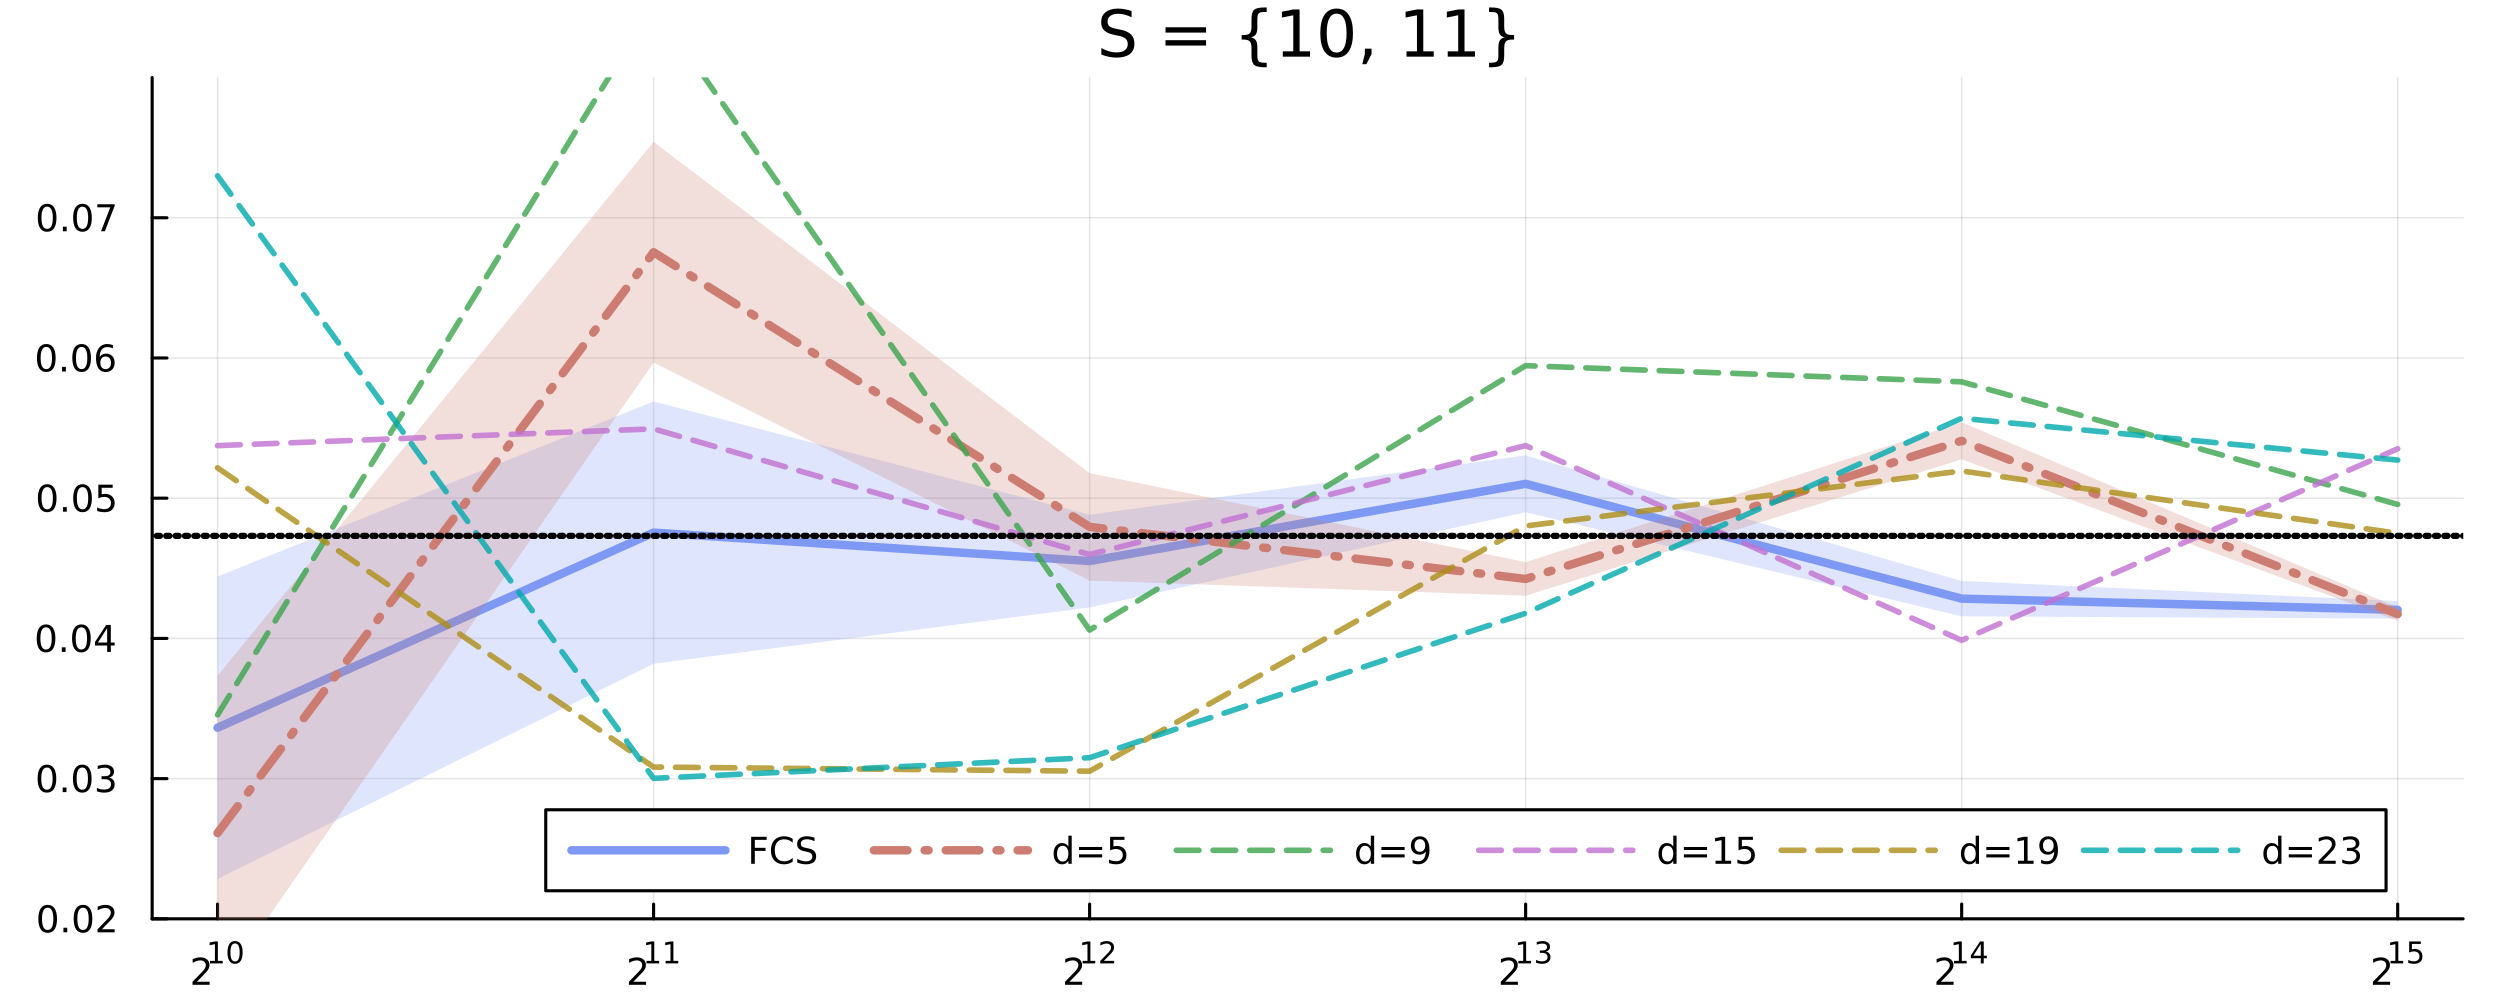 <svg xmlns="http://www.w3.org/2000/svg" xmlns:xlink="http://www.w3.org/1999/xlink" width="800" height="320" viewBox="0 0 3200 1280">
<rect x="0" y="0" width="3200" height="1280" fill="#333333" stroke="none"/>
<defs>
  <clipPath id="clip640">
    <rect x="0" y="0" width="3200" height="1280"></rect>
  </clipPath>
</defs>
<path clip-path="url(#clip640)" d="M0 1280 L3200 1280 L3200 0 L0 0  Z" fill="#ffffff" fill-rule="evenodd" fill-opacity="1"></path>
<defs>
  <clipPath id="clip641">
    <rect x="640" y="0" width="2241" height="1280"></rect>
  </clipPath>
</defs>
<path clip-path="url(#clip640)" d="M194.76 1176.1 L3152.76 1176.1 L3152.76 99.28 L194.76 99.28  Z" fill="#ffffff" fill-rule="evenodd" fill-opacity="1"></path>
<defs>
  <clipPath id="clip642">
    <rect x="194" y="99" width="2959" height="1078"></rect>
  </clipPath>
</defs>
<polyline clip-path="url(#clip642)" style="stroke:#000000; stroke-linecap:round; stroke-linejoin:round; stroke-width:2; stroke-opacity:0.1; fill:none" points="278.477,1176.1 278.477,99.28 "></polyline>
<polyline clip-path="url(#clip642)" style="stroke:#000000; stroke-linecap:round; stroke-linejoin:round; stroke-width:2; stroke-opacity:0.1; fill:none" points="836.589,1176.1 836.589,99.28 "></polyline>
<polyline clip-path="url(#clip642)" style="stroke:#000000; stroke-linecap:round; stroke-linejoin:round; stroke-width:2; stroke-opacity:0.1; fill:none" points="1394.7,1176.1 1394.7,99.28 "></polyline>
<polyline clip-path="url(#clip642)" style="stroke:#000000; stroke-linecap:round; stroke-linejoin:round; stroke-width:2; stroke-opacity:0.1; fill:none" points="1952.81,1176.1 1952.81,99.28 "></polyline>
<polyline clip-path="url(#clip642)" style="stroke:#000000; stroke-linecap:round; stroke-linejoin:round; stroke-width:2; stroke-opacity:0.1; fill:none" points="2510.93,1176.1 2510.93,99.28 "></polyline>
<polyline clip-path="url(#clip642)" style="stroke:#000000; stroke-linecap:round; stroke-linejoin:round; stroke-width:2; stroke-opacity:0.1; fill:none" points="3069.04,1176.1 3069.04,99.28 "></polyline>
<polyline clip-path="url(#clip642)" style="stroke:#000000; stroke-linecap:round; stroke-linejoin:round; stroke-width:2; stroke-opacity:0.1; fill:none" points="194.76,1176.1 3152.76,1176.1 "></polyline>
<polyline clip-path="url(#clip642)" style="stroke:#000000; stroke-linecap:round; stroke-linejoin:round; stroke-width:2; stroke-opacity:0.1; fill:none" points="194.76,996.632 3152.76,996.632 "></polyline>
<polyline clip-path="url(#clip642)" style="stroke:#000000; stroke-linecap:round; stroke-linejoin:round; stroke-width:2; stroke-opacity:0.1; fill:none" points="194.76,817.161 3152.76,817.161 "></polyline>
<polyline clip-path="url(#clip642)" style="stroke:#000000; stroke-linecap:round; stroke-linejoin:round; stroke-width:2; stroke-opacity:0.1; fill:none" points="194.76,637.691 3152.76,637.691 "></polyline>
<polyline clip-path="url(#clip642)" style="stroke:#000000; stroke-linecap:round; stroke-linejoin:round; stroke-width:2; stroke-opacity:0.1; fill:none" points="194.76,458.221 3152.76,458.221 "></polyline>
<polyline clip-path="url(#clip642)" style="stroke:#000000; stroke-linecap:round; stroke-linejoin:round; stroke-width:2; stroke-opacity:0.1; fill:none" points="194.76,278.75 3152.76,278.75 "></polyline>
<polyline clip-path="url(#clip640)" style="stroke:#000000; stroke-linecap:round; stroke-linejoin:round; stroke-width:4; stroke-opacity:1; fill:none" points="194.76,1176.1 3152.76,1176.1 "></polyline>
<polyline clip-path="url(#clip640)" style="stroke:#000000; stroke-linecap:round; stroke-linejoin:round; stroke-width:4; stroke-opacity:1; fill:none" points="278.477,1176.1 278.477,1157.2 "></polyline>
<polyline clip-path="url(#clip640)" style="stroke:#000000; stroke-linecap:round; stroke-linejoin:round; stroke-width:4; stroke-opacity:1; fill:none" points="836.589,1176.1 836.589,1157.2 "></polyline>
<polyline clip-path="url(#clip640)" style="stroke:#000000; stroke-linecap:round; stroke-linejoin:round; stroke-width:4; stroke-opacity:1; fill:none" points="1394.7,1176.1 1394.7,1157.2 "></polyline>
<polyline clip-path="url(#clip640)" style="stroke:#000000; stroke-linecap:round; stroke-linejoin:round; stroke-width:4; stroke-opacity:1; fill:none" points="1952.81,1176.1 1952.81,1157.2 "></polyline>
<polyline clip-path="url(#clip640)" style="stroke:#000000; stroke-linecap:round; stroke-linejoin:round; stroke-width:4; stroke-opacity:1; fill:none" points="2510.93,1176.1 2510.93,1157.2 "></polyline>
<polyline clip-path="url(#clip640)" style="stroke:#000000; stroke-linecap:round; stroke-linejoin:round; stroke-width:4; stroke-opacity:1; fill:none" points="3069.04,1176.1 3069.04,1157.2 "></polyline>
<path clip-path="url(#clip640)" d="M252.018 1256.63 L268.337 1256.63 L268.337 1260.56 L246.393 1260.56 L246.393 1256.63 Q249.055 1253.87 253.638 1249.24 Q258.245 1244.59 259.425 1243.25 Q261.671 1240.72 262.55 1238.99 Q263.453 1237.23 263.453 1235.54 Q263.453 1232.78 261.509 1231.05 Q259.587 1229.31 256.486 1229.31 Q254.287 1229.31 251.833 1230.08 Q249.402 1230.84 246.625 1232.39 L246.625 1227.67 Q249.449 1226.53 251.902 1225.96 Q254.356 1225.38 256.393 1225.38 Q261.763 1225.38 264.958 1228.06 Q268.152 1230.75 268.152 1235.24 Q268.152 1237.37 267.342 1239.29 Q266.555 1241.19 264.449 1243.78 Q263.87 1244.45 260.768 1247.67 Q257.666 1250.86 252.018 1256.63 Z" fill="#000000" fill-rule="nonzero" fill-opacity="1"></path><path clip-path="url(#clip640)" d="M268.883 1229.95 L275.089 1229.95 L275.089 1208.53 L268.337 1209.89 L268.337 1206.43 L275.052 1205.07 L278.851 1205.07 L278.851 1229.95 L285.058 1229.95 L285.058 1233.15 L268.883 1233.15 L268.883 1229.95 Z" fill="#000000" fill-rule="nonzero" fill-opacity="1"></path><path clip-path="url(#clip640)" d="M300.856 1207.57 Q297.922 1207.57 296.436 1210.47 Q294.969 1213.35 294.969 1219.14 Q294.969 1224.91 296.436 1227.81 Q297.922 1230.69 300.856 1230.69 Q303.809 1230.69 305.276 1227.81 Q306.762 1224.91 306.762 1219.14 Q306.762 1213.35 305.276 1210.47 Q303.809 1207.57 300.856 1207.57 M300.856 1204.56 Q305.577 1204.56 308.059 1208.31 Q310.561 1212.03 310.561 1219.14 Q310.561 1226.23 308.059 1229.97 Q305.577 1233.7 300.856 1233.7 Q296.135 1233.7 293.634 1229.97 Q291.151 1226.23 291.151 1219.14 Q291.151 1212.03 293.634 1208.31 Q296.135 1204.56 300.856 1204.56 Z" fill="#000000" fill-rule="nonzero" fill-opacity="1"></path><path clip-path="url(#clip640)" d="M810.629 1256.63 L826.948 1256.63 L826.948 1260.56 L805.004 1260.56 L805.004 1256.63 Q807.666 1253.87 812.249 1249.24 Q816.856 1244.59 818.036 1243.25 Q820.282 1240.72 821.161 1238.99 Q822.064 1237.23 822.064 1235.54 Q822.064 1232.78 820.12 1231.05 Q818.198 1229.31 815.096 1229.31 Q812.897 1229.31 810.444 1230.08 Q808.013 1230.84 805.235 1232.39 L805.235 1227.67 Q808.059 1226.53 810.513 1225.96 Q812.967 1225.38 815.004 1225.38 Q820.374 1225.38 823.569 1228.06 Q826.763 1230.75 826.763 1235.24 Q826.763 1237.37 825.953 1239.29 Q825.166 1241.19 823.059 1243.78 Q822.481 1244.45 819.379 1247.67 Q816.277 1250.86 810.629 1256.63 Z" fill="#000000" fill-rule="nonzero" fill-opacity="1"></path><path clip-path="url(#clip640)" d="M827.494 1229.95 L833.7 1229.95 L833.7 1208.53 L826.948 1209.89 L826.948 1206.43 L833.663 1205.07 L837.462 1205.07 L837.462 1229.95 L843.668 1229.95 L843.668 1233.15 L827.494 1233.15 L827.494 1229.95 Z" fill="#000000" fill-rule="nonzero" fill-opacity="1"></path><path clip-path="url(#clip640)" d="M852 1229.95 L858.207 1229.95 L858.207 1208.53 L851.455 1209.89 L851.455 1206.43 L858.169 1205.07 L861.968 1205.07 L861.968 1229.95 L868.175 1229.95 L868.175 1233.15 L852 1233.15 L852 1229.95 Z" fill="#000000" fill-rule="nonzero" fill-opacity="1"></path><path clip-path="url(#clip640)" d="M1368.89 1256.63 L1385.21 1256.63 L1385.21 1260.56 L1363.27 1260.56 L1363.27 1256.63 Q1365.93 1253.87 1370.51 1249.24 Q1375.12 1244.59 1376.3 1243.25 Q1378.54 1240.72 1379.42 1238.99 Q1380.33 1237.23 1380.33 1235.54 Q1380.33 1232.78 1378.38 1231.05 Q1376.46 1229.31 1373.36 1229.31 Q1371.16 1229.31 1368.71 1230.08 Q1366.28 1230.84 1363.5 1232.39 L1363.5 1227.67 Q1366.32 1226.53 1368.78 1225.96 Q1371.23 1225.38 1373.27 1225.38 Q1378.64 1225.38 1381.83 1228.06 Q1385.03 1230.75 1385.03 1235.24 Q1385.03 1237.37 1384.22 1239.29 Q1383.43 1241.19 1381.32 1243.78 Q1380.74 1244.45 1377.64 1247.67 Q1374.54 1250.86 1368.89 1256.63 Z" fill="#000000" fill-rule="nonzero" fill-opacity="1"></path><path clip-path="url(#clip640)" d="M1385.76 1229.95 L1391.96 1229.95 L1391.96 1208.53 L1385.21 1209.89 L1385.21 1206.43 L1391.93 1205.07 L1395.72 1205.07 L1395.72 1229.95 L1401.93 1229.95 L1401.93 1233.15 L1385.76 1233.15 L1385.76 1229.95 Z" fill="#000000" fill-rule="nonzero" fill-opacity="1"></path><path clip-path="url(#clip640)" d="M1412.88 1229.95 L1426.14 1229.95 L1426.14 1233.15 L1408.31 1233.15 L1408.31 1229.95 Q1410.47 1227.72 1414.19 1223.95 Q1417.94 1220.17 1418.9 1219.08 Q1420.72 1217.03 1421.43 1215.62 Q1422.17 1214.19 1422.17 1212.82 Q1422.17 1210.58 1420.59 1209.17 Q1419.03 1207.76 1416.51 1207.76 Q1414.72 1207.76 1412.73 1208.38 Q1410.75 1209 1408.5 1210.26 L1408.5 1206.43 Q1410.79 1205.5 1412.78 1205.03 Q1414.78 1204.56 1416.43 1204.56 Q1420.8 1204.56 1423.39 1206.75 Q1425.99 1208.93 1425.99 1212.58 Q1425.99 1214.31 1425.33 1215.87 Q1424.69 1217.41 1422.98 1219.52 Q1422.51 1220.06 1419.99 1222.68 Q1417.47 1225.27 1412.88 1229.95 Z" fill="#000000" fill-rule="nonzero" fill-opacity="1"></path><path clip-path="url(#clip640)" d="M1926.62 1256.63 L1942.94 1256.63 L1942.94 1260.56 L1920.99 1260.56 L1920.99 1256.63 Q1923.66 1253.87 1928.24 1249.24 Q1932.85 1244.59 1934.03 1243.25 Q1936.27 1240.72 1937.15 1238.99 Q1938.05 1237.23 1938.05 1235.54 Q1938.05 1232.78 1936.11 1231.05 Q1934.19 1229.31 1931.09 1229.31 Q1928.89 1229.31 1926.43 1230.08 Q1924 1230.84 1921.23 1232.39 L1921.23 1227.67 Q1924.05 1226.53 1926.5 1225.96 Q1928.96 1225.38 1930.99 1225.38 Q1936.36 1225.38 1939.56 1228.06 Q1942.75 1230.75 1942.75 1235.24 Q1942.75 1237.37 1941.94 1239.29 Q1941.16 1241.19 1939.05 1243.78 Q1938.47 1244.45 1935.37 1247.67 Q1932.27 1250.86 1926.62 1256.63 Z" fill="#000000" fill-rule="nonzero" fill-opacity="1"></path><path clip-path="url(#clip640)" d="M1943.48 1229.95 L1949.69 1229.95 L1949.69 1208.53 L1942.94 1209.89 L1942.94 1206.43 L1949.65 1205.07 L1953.45 1205.07 L1953.45 1229.95 L1959.66 1229.95 L1959.66 1233.15 L1943.48 1233.15 L1943.48 1229.95 Z" fill="#000000" fill-rule="nonzero" fill-opacity="1"></path><path clip-path="url(#clip640)" d="M1978.84 1218.01 Q1981.57 1218.59 1983.09 1220.44 Q1984.63 1222.28 1984.63 1224.99 Q1984.63 1229.15 1981.78 1231.42 Q1978.92 1233.7 1973.65 1233.7 Q1971.88 1233.7 1970 1233.34 Q1968.14 1233 1966.15 1232.31 L1966.15 1228.64 Q1967.73 1229.56 1969.61 1230.03 Q1971.49 1230.5 1973.54 1230.5 Q1977.11 1230.5 1978.97 1229.09 Q1980.85 1227.68 1980.85 1224.99 Q1980.85 1222.51 1979.11 1221.11 Q1977.37 1219.7 1974.27 1219.7 L1971 1219.7 L1971 1216.58 L1974.42 1216.58 Q1977.22 1216.58 1978.71 1215.47 Q1980.2 1214.34 1980.2 1212.24 Q1980.2 1210.07 1978.65 1208.93 Q1977.13 1207.76 1974.27 1207.76 Q1972.71 1207.76 1970.92 1208.1 Q1969.14 1208.44 1966.99 1209.15 L1966.99 1205.77 Q1969.16 1205.17 1971.04 1204.86 Q1972.94 1204.56 1974.61 1204.56 Q1978.94 1204.56 1981.46 1206.54 Q1983.98 1208.49 1983.98 1211.84 Q1983.98 1214.17 1982.64 1215.79 Q1981.31 1217.39 1978.84 1218.01 Z" fill="#000000" fill-rule="nonzero" fill-opacity="1"></path><path clip-path="url(#clip640)" d="M2484.27 1256.63 L2500.59 1256.63 L2500.59 1260.56 L2478.65 1260.56 L2478.65 1256.63 Q2481.31 1253.87 2485.89 1249.24 Q2490.5 1244.59 2491.68 1243.25 Q2493.92 1240.72 2494.8 1238.99 Q2495.71 1237.23 2495.71 1235.54 Q2495.71 1232.78 2493.76 1231.05 Q2491.84 1229.31 2488.74 1229.31 Q2486.54 1229.31 2484.09 1230.08 Q2481.65 1230.84 2478.88 1232.39 L2478.88 1227.67 Q2481.7 1226.53 2484.15 1225.96 Q2486.61 1225.38 2488.65 1225.38 Q2494.02 1225.38 2497.21 1228.06 Q2500.4 1230.75 2500.4 1235.24 Q2500.4 1237.37 2499.59 1239.29 Q2498.81 1241.19 2496.7 1243.78 Q2496.12 1244.45 2493.02 1247.67 Q2489.92 1250.86 2484.27 1256.63 Z" fill="#000000" fill-rule="nonzero" fill-opacity="1"></path><path clip-path="url(#clip640)" d="M2501.14 1229.95 L2507.34 1229.95 L2507.34 1208.53 L2500.59 1209.89 L2500.59 1206.43 L2507.3 1205.07 L2511.1 1205.07 L2511.1 1229.95 L2517.31 1229.95 L2517.31 1233.15 L2501.14 1233.15 L2501.14 1229.95 Z" fill="#000000" fill-rule="nonzero" fill-opacity="1"></path><path clip-path="url(#clip640)" d="M2535.42 1208.38 L2525.83 1223.37 L2535.42 1223.37 L2535.42 1208.38 M2534.42 1205.07 L2539.2 1205.07 L2539.2 1223.37 L2543.21 1223.37 L2543.21 1226.53 L2539.2 1226.53 L2539.2 1233.15 L2535.42 1233.15 L2535.42 1226.53 L2522.75 1226.53 L2522.75 1222.86 L2534.42 1205.07 Z" fill="#000000" fill-rule="nonzero" fill-opacity="1"></path><path clip-path="url(#clip640)" d="M3042.98 1256.63 L3059.3 1256.63 L3059.3 1260.56 L3037.36 1260.56 L3037.36 1256.63 Q3040.02 1253.87 3044.6 1249.24 Q3049.21 1244.59 3050.39 1243.25 Q3052.64 1240.72 3053.52 1238.99 Q3054.42 1237.23 3054.42 1235.54 Q3054.42 1232.78 3052.48 1231.05 Q3050.55 1229.31 3047.45 1229.31 Q3045.25 1229.31 3042.8 1230.08 Q3040.37 1230.84 3037.59 1232.39 L3037.59 1227.67 Q3040.42 1226.53 3042.87 1225.96 Q3045.32 1225.38 3047.36 1225.38 Q3052.73 1225.38 3055.92 1228.06 Q3059.12 1230.75 3059.12 1235.24 Q3059.12 1237.37 3058.31 1239.29 Q3057.52 1241.19 3055.41 1243.78 Q3054.84 1244.45 3051.73 1247.67 Q3048.63 1250.86 3042.98 1256.63 Z" fill="#000000" fill-rule="nonzero" fill-opacity="1"></path><path clip-path="url(#clip640)" d="M3059.85 1229.95 L3066.06 1229.95 L3066.06 1208.53 L3059.3 1209.89 L3059.3 1206.43 L3066.02 1205.07 L3069.82 1205.07 L3069.82 1229.95 L3076.02 1229.95 L3076.02 1233.15 L3059.85 1233.15 L3059.85 1229.95 Z" fill="#000000" fill-rule="nonzero" fill-opacity="1"></path><path clip-path="url(#clip640)" d="M3083.74 1205.07 L3098.65 1205.07 L3098.65 1208.27 L3087.21 1208.27 L3087.21 1215.15 Q3088.04 1214.87 3088.87 1214.74 Q3089.7 1214.59 3090.52 1214.59 Q3095.23 1214.59 3097.97 1217.16 Q3100.72 1219.74 3100.72 1224.14 Q3100.72 1228.68 3097.9 1231.2 Q3095.08 1233.7 3089.94 1233.7 Q3088.17 1233.7 3086.33 1233.4 Q3084.51 1233.1 3082.55 1232.49 L3082.55 1228.68 Q3084.24 1229.6 3086.05 1230.05 Q3087.85 1230.5 3089.87 1230.5 Q3093.12 1230.5 3095.02 1228.79 Q3096.92 1227.08 3096.92 1224.14 Q3096.92 1221.21 3095.02 1219.5 Q3093.12 1217.79 3089.87 1217.79 Q3088.34 1217.79 3086.82 1218.12 Q3085.31 1218.46 3083.74 1219.18 L3083.74 1205.07 Z" fill="#000000" fill-rule="nonzero" fill-opacity="1"></path><polyline clip-path="url(#clip640)" style="stroke:#000000; stroke-linecap:round; stroke-linejoin:round; stroke-width:4; stroke-opacity:1; fill:none" points="194.76,1176.1 194.76,99.28 "></polyline>
<polyline clip-path="url(#clip640)" style="stroke:#000000; stroke-linecap:round; stroke-linejoin:round; stroke-width:4; stroke-opacity:1; fill:none" points="194.76,1176.1 213.658,1176.1 "></polyline>
<polyline clip-path="url(#clip640)" style="stroke:#000000; stroke-linecap:round; stroke-linejoin:round; stroke-width:4; stroke-opacity:1; fill:none" points="194.76,996.632 213.658,996.632 "></polyline>
<polyline clip-path="url(#clip640)" style="stroke:#000000; stroke-linecap:round; stroke-linejoin:round; stroke-width:4; stroke-opacity:1; fill:none" points="194.76,817.161 213.658,817.161 "></polyline>
<polyline clip-path="url(#clip640)" style="stroke:#000000; stroke-linecap:round; stroke-linejoin:round; stroke-width:4; stroke-opacity:1; fill:none" points="194.76,637.691 213.658,637.691 "></polyline>
<polyline clip-path="url(#clip640)" style="stroke:#000000; stroke-linecap:round; stroke-linejoin:round; stroke-width:4; stroke-opacity:1; fill:none" points="194.76,458.221 213.658,458.221 "></polyline>
<polyline clip-path="url(#clip640)" style="stroke:#000000; stroke-linecap:round; stroke-linejoin:round; stroke-width:4; stroke-opacity:1; fill:none" points="194.76,278.75 213.658,278.75 "></polyline>
<path clip-path="url(#clip640)" d="M61.02 1161.9 Q57.409 1161.9 55.58 1165.47 Q53.775 1169.01 53.775 1176.14 Q53.775 1183.24 55.58 1186.81 Q57.409 1190.35 61.02 1190.35 Q64.654 1190.35 66.46 1186.81 Q68.288 1183.24 68.288 1176.14 Q68.288 1169.01 66.46 1165.47 Q64.654 1161.9 61.02 1161.9 M61.02 1158.2 Q66.83 1158.2 69.885 1162.8 Q72.964 1167.39 72.964 1176.14 Q72.964 1184.86 69.885 1189.47 Q66.83 1194.05 61.02 1194.05 Q55.21 1194.05 52.131 1189.47 Q49.075 1184.86 49.075 1176.14 Q49.075 1167.39 52.131 1162.8 Q55.21 1158.2 61.02 1158.2 Z" fill="#000000" fill-rule="nonzero" fill-opacity="1"></path><path clip-path="url(#clip640)" d="M81.182 1187.5 L86.066 1187.5 L86.066 1193.38 L81.182 1193.38 L81.182 1187.5 Z" fill="#000000" fill-rule="nonzero" fill-opacity="1"></path><path clip-path="url(#clip640)" d="M106.251 1161.9 Q102.64 1161.9 100.811 1165.47 Q99.006 1169.01 99.006 1176.14 Q99.006 1183.24 100.811 1186.81 Q102.64 1190.35 106.251 1190.35 Q109.885 1190.35 111.691 1186.81 Q113.52 1183.24 113.52 1176.14 Q113.52 1169.01 111.691 1165.47 Q109.885 1161.9 106.251 1161.9 M106.251 1158.2 Q112.061 1158.2 115.117 1162.8 Q118.195 1167.39 118.195 1176.14 Q118.195 1184.86 115.117 1189.47 Q112.061 1194.05 106.251 1194.05 Q100.441 1194.05 97.362 1189.47 Q94.307 1184.86 94.307 1176.14 Q94.307 1167.39 97.362 1162.8 Q100.441 1158.2 106.251 1158.2 Z" fill="#000000" fill-rule="nonzero" fill-opacity="1"></path><path clip-path="url(#clip640)" d="M130.441 1189.45 L146.76 1189.45 L146.76 1193.38 L124.816 1193.38 L124.816 1189.45 Q127.478 1186.69 132.061 1182.06 Q136.668 1177.41 137.848 1176.07 Q140.093 1173.54 140.973 1171.81 Q141.876 1170.05 141.876 1168.36 Q141.876 1165.6 139.931 1163.87 Q138.01 1162.13 134.908 1162.13 Q132.709 1162.13 130.256 1162.9 Q127.825 1163.66 125.047 1165.21 L125.047 1160.49 Q127.871 1159.35 130.325 1158.78 Q132.779 1158.2 134.816 1158.2 Q140.186 1158.2 143.38 1160.88 Q146.575 1163.57 146.575 1168.06 Q146.575 1170.19 145.765 1172.11 Q144.978 1174.01 142.871 1176.6 Q142.293 1177.27 139.191 1180.49 Q136.089 1183.68 130.441 1189.45 Z" fill="#000000" fill-rule="nonzero" fill-opacity="1"></path><path clip-path="url(#clip640)" d="M60.071 982.43 Q56.46 982.43 54.631 985.995 Q52.825 989.537 52.825 996.666 Q52.825 1003.77 54.631 1007.34 Q56.46 1010.88 60.071 1010.88 Q63.705 1010.88 65.51 1007.34 Q67.339 1003.77 67.339 996.666 Q67.339 989.537 65.51 985.995 Q63.705 982.43 60.071 982.43 M60.071 978.727 Q65.881 978.727 68.936 983.333 Q72.015 987.916 72.015 996.666 Q72.015 1005.39 68.936 1010 Q65.881 1014.58 60.071 1014.58 Q54.261 1014.58 51.182 1010 Q48.126 1005.39 48.126 996.666 Q48.126 987.916 51.182 983.333 Q54.261 978.727 60.071 978.727 Z" fill="#000000" fill-rule="nonzero" fill-opacity="1"></path><path clip-path="url(#clip640)" d="M80.233 1008.03 L85.117 1008.03 L85.117 1013.91 L80.233 1013.91 L80.233 1008.03 Z" fill="#000000" fill-rule="nonzero" fill-opacity="1"></path><path clip-path="url(#clip640)" d="M105.302 982.43 Q101.691 982.43 99.862 985.995 Q98.057 989.537 98.057 996.666 Q98.057 1003.77 99.862 1007.34 Q101.691 1010.88 105.302 1010.88 Q108.936 1010.88 110.742 1007.34 Q112.57 1003.77 112.57 996.666 Q112.57 989.537 110.742 985.995 Q108.936 982.43 105.302 982.43 M105.302 978.727 Q111.112 978.727 114.168 983.333 Q117.246 987.916 117.246 996.666 Q117.246 1005.39 114.168 1010 Q111.112 1014.58 105.302 1014.58 Q99.492 1014.58 96.413 1010 Q93.358 1005.39 93.358 996.666 Q93.358 987.916 96.413 983.333 Q99.492 978.727 105.302 978.727 Z" fill="#000000" fill-rule="nonzero" fill-opacity="1"></path><path clip-path="url(#clip640)" d="M139.631 995.277 Q142.987 995.995 144.862 998.264 Q146.76 1000.53 146.76 1003.87 Q146.76 1008.98 143.242 1011.78 Q139.723 1014.58 133.242 1014.58 Q131.066 1014.58 128.751 1014.14 Q126.459 1013.73 124.006 1012.87 L124.006 1008.36 Q125.95 1009.49 128.265 1010.07 Q130.58 1010.65 133.103 1010.65 Q137.501 1010.65 139.793 1008.91 Q142.107 1007.18 142.107 1003.87 Q142.107 1000.81 139.955 999.097 Q137.825 997.361 134.006 997.361 L129.978 997.361 L129.978 993.518 L134.191 993.518 Q137.64 993.518 139.468 992.153 Q141.297 990.764 141.297 988.171 Q141.297 985.509 139.399 984.097 Q137.524 982.662 134.006 982.662 Q132.084 982.662 129.885 983.078 Q127.686 983.495 125.047 984.375 L125.047 980.208 Q127.709 979.467 130.024 979.097 Q132.362 978.727 134.422 978.727 Q139.746 978.727 142.848 981.157 Q145.95 983.565 145.95 987.685 Q145.95 990.555 144.306 992.546 Q142.663 994.514 139.631 995.277 Z" fill="#000000" fill-rule="nonzero" fill-opacity="1"></path><path clip-path="url(#clip640)" d="M58.937 802.96 Q55.325 802.96 53.497 806.525 Q51.691 810.066 51.691 817.196 Q51.691 824.303 53.497 827.867 Q55.325 831.409 58.937 831.409 Q62.571 831.409 64.376 827.867 Q66.205 824.303 66.205 817.196 Q66.205 810.066 64.376 806.525 Q62.571 802.96 58.937 802.96 M58.937 799.256 Q64.747 799.256 67.802 803.863 Q70.881 808.446 70.881 817.196 Q70.881 825.923 67.802 830.529 Q64.747 835.113 58.937 835.113 Q53.126 835.113 50.048 830.529 Q46.992 825.923 46.992 817.196 Q46.992 808.446 50.048 803.863 Q53.126 799.256 58.937 799.256 Z" fill="#000000" fill-rule="nonzero" fill-opacity="1"></path><path clip-path="url(#clip640)" d="M79.098 828.562 L83.983 828.562 L83.983 834.441 L79.098 834.441 L79.098 828.562 Z" fill="#000000" fill-rule="nonzero" fill-opacity="1"></path><path clip-path="url(#clip640)" d="M104.168 802.96 Q100.557 802.96 98.728 806.525 Q96.922 810.066 96.922 817.196 Q96.922 824.303 98.728 827.867 Q100.557 831.409 104.168 831.409 Q107.802 831.409 109.608 827.867 Q111.436 824.303 111.436 817.196 Q111.436 810.066 109.608 806.525 Q107.802 802.96 104.168 802.96 M104.168 799.256 Q109.978 799.256 113.033 803.863 Q116.112 808.446 116.112 817.196 Q116.112 825.923 113.033 830.529 Q109.978 835.113 104.168 835.113 Q98.358 835.113 95.279 830.529 Q92.223 825.923 92.223 817.196 Q92.223 808.446 95.279 803.863 Q98.358 799.256 104.168 799.256 Z" fill="#000000" fill-rule="nonzero" fill-opacity="1"></path><path clip-path="url(#clip640)" d="M137.177 803.955 L125.371 822.404 L137.177 822.404 L137.177 803.955 M135.95 799.881 L141.83 799.881 L141.83 822.404 L146.76 822.404 L146.76 826.293 L141.83 826.293 L141.83 834.441 L137.177 834.441 L137.177 826.293 L121.575 826.293 L121.575 821.779 L135.95 799.881 Z" fill="#000000" fill-rule="nonzero" fill-opacity="1"></path><path clip-path="url(#clip640)" d="M60.418 623.49 Q56.807 623.49 54.978 627.055 Q53.173 630.596 53.173 637.726 Q53.173 644.832 54.978 648.397 Q56.807 651.939 60.418 651.939 Q64.052 651.939 65.858 648.397 Q67.686 644.832 67.686 637.726 Q67.686 630.596 65.858 627.055 Q64.052 623.49 60.418 623.49 M60.418 619.786 Q66.228 619.786 69.284 624.393 Q72.362 628.976 72.362 637.726 Q72.362 646.453 69.284 651.059 Q66.228 655.642 60.418 655.642 Q54.608 655.642 51.529 651.059 Q48.474 646.453 48.474 637.726 Q48.474 628.976 51.529 624.393 Q54.608 619.786 60.418 619.786 Z" fill="#000000" fill-rule="nonzero" fill-opacity="1"></path><path clip-path="url(#clip640)" d="M80.58 649.091 L85.464 649.091 L85.464 654.971 L80.58 654.971 L80.58 649.091 Z" fill="#000000" fill-rule="nonzero" fill-opacity="1"></path><path clip-path="url(#clip640)" d="M105.649 623.49 Q102.038 623.49 100.209 627.055 Q98.404 630.596 98.404 637.726 Q98.404 644.832 100.209 648.397 Q102.038 651.939 105.649 651.939 Q109.283 651.939 111.089 648.397 Q112.918 644.832 112.918 637.726 Q112.918 630.596 111.089 627.055 Q109.283 623.49 105.649 623.49 M105.649 619.786 Q111.459 619.786 114.515 624.393 Q117.594 628.976 117.594 637.726 Q117.594 646.453 114.515 651.059 Q111.459 655.642 105.649 655.642 Q99.839 655.642 96.76 651.059 Q93.705 646.453 93.705 637.726 Q93.705 628.976 96.76 624.393 Q99.839 619.786 105.649 619.786 Z" fill="#000000" fill-rule="nonzero" fill-opacity="1"></path><path clip-path="url(#clip640)" d="M125.857 620.411 L144.214 620.411 L144.214 624.346 L130.14 624.346 L130.14 632.818 Q131.158 632.471 132.177 632.309 Q133.195 632.124 134.214 632.124 Q140.001 632.124 143.38 635.295 Q146.76 638.466 146.76 643.883 Q146.76 649.462 143.288 652.564 Q139.816 655.642 133.496 655.642 Q131.32 655.642 129.052 655.272 Q126.807 654.902 124.399 654.161 L124.399 649.462 Q126.482 650.596 128.705 651.152 Q130.927 651.707 133.404 651.707 Q137.408 651.707 139.746 649.601 Q142.084 647.494 142.084 643.883 Q142.084 640.272 139.746 638.166 Q137.408 636.059 133.404 636.059 Q131.529 636.059 129.654 636.476 Q127.802 636.892 125.857 637.772 L125.857 620.411 Z" fill="#000000" fill-rule="nonzero" fill-opacity="1"></path><path clip-path="url(#clip640)" d="M59.261 444.019 Q55.65 444.019 53.821 447.584 Q52.015 451.126 52.015 458.255 Q52.015 465.362 53.821 468.927 Q55.65 472.468 59.261 472.468 Q62.895 472.468 64.7 468.927 Q66.529 465.362 66.529 458.255 Q66.529 451.126 64.7 447.584 Q62.895 444.019 59.261 444.019 M59.261 440.316 Q65.071 440.316 68.126 444.922 Q71.205 449.506 71.205 458.255 Q71.205 466.982 68.126 471.589 Q65.071 476.172 59.261 476.172 Q53.45 476.172 50.372 471.589 Q47.316 466.982 47.316 458.255 Q47.316 449.506 50.372 444.922 Q53.45 440.316 59.261 440.316 Z" fill="#000000" fill-rule="nonzero" fill-opacity="1"></path><path clip-path="url(#clip640)" d="M79.422 469.621 L84.307 469.621 L84.307 475.501 L79.422 475.501 L79.422 469.621 Z" fill="#000000" fill-rule="nonzero" fill-opacity="1"></path><path clip-path="url(#clip640)" d="M104.492 444.019 Q100.881 444.019 99.052 447.584 Q97.246 451.126 97.246 458.255 Q97.246 465.362 99.052 468.927 Q100.881 472.468 104.492 472.468 Q108.126 472.468 109.932 468.927 Q111.76 465.362 111.76 458.255 Q111.76 451.126 109.932 447.584 Q108.126 444.019 104.492 444.019 M104.492 440.316 Q110.302 440.316 113.358 444.922 Q116.436 449.506 116.436 458.255 Q116.436 466.982 113.358 471.589 Q110.302 476.172 104.492 476.172 Q98.682 476.172 95.603 471.589 Q92.547 466.982 92.547 458.255 Q92.547 449.506 95.603 444.922 Q98.682 440.316 104.492 440.316 Z" fill="#000000" fill-rule="nonzero" fill-opacity="1"></path><path clip-path="url(#clip640)" d="M135.232 456.357 Q132.084 456.357 130.232 458.51 Q128.404 460.663 128.404 464.413 Q128.404 468.14 130.232 470.316 Q132.084 472.468 135.232 472.468 Q138.381 472.468 140.209 470.316 Q142.061 468.14 142.061 464.413 Q142.061 460.663 140.209 458.51 Q138.381 456.357 135.232 456.357 M144.515 441.705 L144.515 445.964 Q142.756 445.131 140.95 444.691 Q139.168 444.251 137.408 444.251 Q132.779 444.251 130.325 447.376 Q127.894 450.501 127.547 456.82 Q128.913 454.806 130.973 453.742 Q133.033 452.654 135.51 452.654 Q140.718 452.654 143.728 455.825 Q146.76 458.973 146.76 464.413 Q146.76 469.737 143.612 472.954 Q140.464 476.172 135.232 476.172 Q129.237 476.172 126.066 471.589 Q122.894 466.982 122.894 458.255 Q122.894 450.061 126.783 445.2 Q130.672 440.316 137.223 440.316 Q138.982 440.316 140.765 440.663 Q142.57 441.01 144.515 441.705 Z" fill="#000000" fill-rule="nonzero" fill-opacity="1"></path><path clip-path="url(#clip640)" d="M60.325 264.549 Q56.714 264.549 54.886 268.114 Q53.08 271.656 53.08 278.785 Q53.08 285.892 54.886 289.456 Q56.714 292.998 60.325 292.998 Q63.96 292.998 65.765 289.456 Q67.594 285.892 67.594 278.785 Q67.594 271.656 65.765 268.114 Q63.96 264.549 60.325 264.549 M60.325 260.845 Q66.135 260.845 69.191 265.452 Q72.27 270.035 72.27 278.785 Q72.27 287.512 69.191 292.118 Q66.135 296.702 60.325 296.702 Q54.515 296.702 51.437 292.118 Q48.381 287.512 48.381 278.785 Q48.381 270.035 51.437 265.452 Q54.515 260.845 60.325 260.845 Z" fill="#000000" fill-rule="nonzero" fill-opacity="1"></path><path clip-path="url(#clip640)" d="M80.487 290.151 L85.371 290.151 L85.371 296.03 L80.487 296.03 L80.487 290.151 Z" fill="#000000" fill-rule="nonzero" fill-opacity="1"></path><path clip-path="url(#clip640)" d="M105.557 264.549 Q101.946 264.549 100.117 268.114 Q98.311 271.656 98.311 278.785 Q98.311 285.892 100.117 289.456 Q101.946 292.998 105.557 292.998 Q109.191 292.998 110.996 289.456 Q112.825 285.892 112.825 278.785 Q112.825 271.656 110.996 268.114 Q109.191 264.549 105.557 264.549 M105.557 260.845 Q111.367 260.845 114.422 265.452 Q117.501 270.035 117.501 278.785 Q117.501 287.512 114.422 292.118 Q111.367 296.702 105.557 296.702 Q99.746 296.702 96.668 292.118 Q93.612 287.512 93.612 278.785 Q93.612 270.035 96.668 265.452 Q99.746 260.845 105.557 260.845 Z" fill="#000000" fill-rule="nonzero" fill-opacity="1"></path><path clip-path="url(#clip640)" d="M124.538 261.47 L146.76 261.47 L146.76 263.461 L134.214 296.03 L129.33 296.03 L141.135 265.406 L124.538 265.406 L124.538 261.47 Z" fill="#000000" fill-rule="nonzero" fill-opacity="1"></path><path clip-path="url(#clip640)" d="M1448.43 14.081 L1448.43 22.061 Q1443.77 19.833 1439.64 18.739 Q1435.5 17.646 1431.66 17.646 Q1424.97 17.646 1421.33 20.238 Q1417.72 22.831 1417.72 27.611 Q1417.72 31.621 1420.11 33.687 Q1422.54 35.713 1429.27 36.969 L1434.21 37.981 Q1443.36 39.723 1447.7 44.139 Q1452.07 48.514 1452.07 55.886 Q1452.07 64.677 1446.16 69.214 Q1440.28 73.751 1428.9 73.751 Q1424.61 73.751 1419.75 72.778 Q1414.93 71.806 1409.74 69.902 L1409.74 61.477 Q1414.72 64.272 1419.5 65.689 Q1424.28 67.107 1428.9 67.107 Q1435.91 67.107 1439.72 64.353 Q1443.52 61.598 1443.52 56.494 Q1443.52 52.038 1440.77 49.526 Q1438.06 47.015 1431.82 45.759 L1426.84 44.787 Q1417.68 42.964 1413.59 39.075 Q1409.5 35.186 1409.5 28.259 Q1409.5 20.238 1415.13 15.62 Q1420.8 11.002 1430.72 11.002 Q1434.98 11.002 1439.39 11.772 Q1443.81 12.542 1448.43 14.081 Z" fill="#000000" fill-rule="nonzero" fill-opacity="1"></path><path clip-path="url(#clip640)" d="M1491.85 34.903 L1543.78 34.903 L1543.78 41.708 L1491.85 41.708 L1491.85 34.903 M1491.85 51.43 L1543.78 51.43 L1543.78 58.317 L1491.85 58.317 L1491.85 51.43 Z" fill="#000000" fill-rule="nonzero" fill-opacity="1"></path><path clip-path="url(#clip640)" d="M1621.36 80.273 L1621.36 86.106 L1618.85 86.106 Q1608.76 86.106 1605.32 83.108 Q1601.92 80.111 1601.92 71.158 L1601.92 61.477 Q1601.92 55.36 1599.73 53.01 Q1597.54 50.661 1591.79 50.661 L1589.32 50.661 L1589.32 44.868 L1591.79 44.868 Q1597.58 44.868 1599.73 42.559 Q1601.92 40.209 1601.92 34.173 L1601.92 24.451 Q1601.92 15.499 1605.32 12.542 Q1608.76 9.544 1618.85 9.544 L1621.36 9.544 L1621.36 15.337 L1618.6 15.337 Q1612.89 15.337 1611.15 17.119 Q1609.41 18.901 1609.41 24.613 L1609.41 34.66 Q1609.41 41.02 1607.55 43.896 Q1605.72 46.772 1601.27 47.785 Q1605.76 48.878 1607.59 51.754 Q1609.41 54.63 1609.41 60.95 L1609.41 70.996 Q1609.41 76.708 1611.15 78.49 Q1612.89 80.273 1618.6 80.273 L1621.36 80.273 Z" fill="#000000" fill-rule="nonzero" fill-opacity="1"></path><path clip-path="url(#clip640)" d="M1642.02 65.689 L1655.39 65.689 L1655.39 19.55 L1640.84 22.466 L1640.84 15.013 L1655.31 12.096 L1663.49 12.096 L1663.49 65.689 L1676.86 65.689 L1676.86 72.576 L1642.02 72.576 L1642.02 65.689 Z" fill="#000000" fill-rule="nonzero" fill-opacity="1"></path><path clip-path="url(#clip640)" d="M1710.88 17.484 Q1704.57 17.484 1701.36 23.722 Q1698.21 29.92 1698.21 42.397 Q1698.21 54.833 1701.36 61.071 Q1704.57 67.269 1710.88 67.269 Q1717.24 67.269 1720.4 61.071 Q1723.6 54.833 1723.6 42.397 Q1723.6 29.92 1720.4 23.722 Q1717.24 17.484 1710.88 17.484 M1710.88 11.002 Q1721.05 11.002 1726.4 19.064 Q1731.79 27.084 1731.79 42.397 Q1731.79 57.669 1726.4 65.73 Q1721.05 73.751 1710.88 73.751 Q1700.72 73.751 1695.33 65.73 Q1689.98 57.669 1689.98 42.397 Q1689.98 27.084 1695.33 19.064 Q1700.72 11.002 1710.88 11.002 Z" fill="#000000" fill-rule="nonzero" fill-opacity="1"></path><path clip-path="url(#clip640)" d="M1747.02 62.287 L1755.57 62.287 L1755.57 69.254 L1748.92 82.217 L1743.7 82.217 L1747.02 69.254 L1747.02 62.287 Z" fill="#000000" fill-rule="nonzero" fill-opacity="1"></path><path clip-path="url(#clip640)" d="M1800.33 65.689 L1813.7 65.689 L1813.7 19.55 L1799.15 22.466 L1799.15 15.013 L1813.62 12.096 L1821.8 12.096 L1821.8 65.689 L1835.17 65.689 L1835.17 72.576 L1800.33 72.576 L1800.33 65.689 Z" fill="#000000" fill-rule="nonzero" fill-opacity="1"></path><path clip-path="url(#clip640)" d="M1853.11 65.689 L1866.48 65.689 L1866.48 19.55 L1851.94 22.466 L1851.94 15.013 L1866.4 12.096 L1874.58 12.096 L1874.58 65.689 L1887.95 65.689 L1887.95 72.576 L1853.11 72.576 L1853.11 65.689 Z" fill="#000000" fill-rule="nonzero" fill-opacity="1"></path><path clip-path="url(#clip640)" d="M1905.98 80.273 L1908.81 80.273 Q1914.48 80.273 1916.18 78.531 Q1917.93 76.789 1917.93 70.996 L1917.93 60.95 Q1917.93 54.63 1919.75 51.754 Q1921.57 48.878 1926.07 47.785 Q1921.57 46.772 1919.75 43.896 Q1917.93 41.02 1917.93 34.66 L1917.93 24.613 Q1917.93 18.861 1916.18 17.119 Q1914.48 15.337 1908.81 15.337 L1905.98 15.337 L1905.98 9.544 L1908.53 9.544 Q1918.61 9.544 1921.98 12.542 Q1925.38 15.499 1925.38 24.451 L1925.38 34.173 Q1925.38 40.209 1927.57 42.559 Q1929.75 44.868 1935.51 44.868 L1938.02 44.868 L1938.02 50.661 L1935.51 50.661 Q1929.75 50.661 1927.57 53.01 Q1925.38 55.36 1925.38 61.477 L1925.38 71.158 Q1925.38 80.111 1921.98 83.108 Q1918.61 86.106 1908.53 86.106 L1905.98 86.106 L1905.98 80.273 Z" fill="#000000" fill-rule="nonzero" fill-opacity="1"></path><path clip-path="url(#clip642)" d="M278.477 1124.99 L836.589 849.524 L1394.7 777.48 L1952.81 655.663 L2510.93 788.912 L3069.04 791.776 L3069.04 769.396 L2510.93 743.643 L1952.81 582.913 L1394.7 658.816 L836.589 513.929 L278.477 737.968  Z" fill="#7e99f4" fill-rule="evenodd" fill-opacity="0.25"></path>
<polyline clip-path="url(#clip642)" style="stroke:#7e99f4; stroke-linecap:round; stroke-linejoin:round; stroke-width:10.8; stroke-opacity:1; fill:none" points="278.477,931.477 836.589,681.726 1394.7,718.148 1952.81,619.288 2510.93,766.277 3069.04,780.586 "></polyline>
<path clip-path="url(#clip642)" d="M278.477 1267.65 L836.589 464.054 L1394.7 743.164 L1952.81 762.547 L2510.93 587.871 L3069.04 794.554 L3069.04 777.435 L2510.93 540.65 L1952.81 719.537 L1394.7 605.576 L836.589 181.602 L278.477 864.991  Z" fill="#cc7c71" fill-rule="evenodd" fill-opacity="0.25"></path>
<polyline clip-path="url(#clip642)" style="stroke:#cc7c71; stroke-linecap:round; stroke-linejoin:round; stroke-width:10.8; stroke-opacity:1; fill:none" stroke-dasharray="43, 22, 5, 22" points="278.477,1066.32 836.589,322.828 1394.7,674.37 1952.81,741.042 2510.93,564.261 3069.04,785.995 "></polyline>
<polyline clip-path="url(#clip642)" style="stroke:#3da44d; stroke-linecap:round; stroke-linejoin:round; stroke-width:7.2; stroke-opacity:0.8; fill:none" stroke-dasharray="29, 18" points="278.477,914.998 836.589,5.6 1394.7,806.49 1952.81,468.05 2510.93,488.718 3069.04,645.666 "></polyline>
<polyline clip-path="url(#clip642)" style="stroke:#c271d2; stroke-linecap:round; stroke-linejoin:round; stroke-width:7.2; stroke-opacity:0.8; fill:none" stroke-dasharray="29, 18" points="278.477,570.387 836.589,548.951 1394.7,709.726 1952.81,570.387 2510.93,819.59 3069.04,574.407 "></polyline>
<polyline clip-path="url(#clip642)" style="stroke:#ac8d18; stroke-linecap:round; stroke-linejoin:round; stroke-width:7.2; stroke-opacity:0.8; fill:none" stroke-dasharray="29, 18" points="278.477,598.809 836.589,981.814 1394.7,987.133 1952.81,673.282 2510.93,602.798 3069.04,682.591 "></polyline>
<polyline clip-path="url(#clip642)" style="stroke:#00a9ad; stroke-linecap:round; stroke-linejoin:round; stroke-width:7.2; stroke-opacity:0.8; fill:none" stroke-dasharray="29, 18" points="278.477,225.074 836.589,996.265 1394.7,969.854 1952.81,784.98 2510.93,535.399 3069.04,588.881 "></polyline>
<polyline clip-path="url(#clip642)" style="stroke:#000000; stroke-linecap:round; stroke-linejoin:round; stroke-width:8; stroke-opacity:1; fill:none" stroke-dasharray="4, 8" points="-2763.24,685.921 6110.75,685.921 "></polyline>
<path clip-path="url(#clip640)" d="M698.557 1140.21 L3054.16 1140.21 L3054.16 1036.53 L698.557 1036.53  Z" fill="#ffffff" fill-rule="evenodd" fill-opacity="1"></path>
<polyline clip-path="url(#clip640)" style="stroke:#000000; stroke-linecap:round; stroke-linejoin:round; stroke-width:4; stroke-opacity:1; fill:none" points="698.557,1140.21 3054.16,1140.21 3054.16,1036.53 698.557,1036.53 698.557,1140.21 "></polyline>
<polyline clip-path="url(#clip640)" style="stroke:#7e99f4; stroke-linecap:round; stroke-linejoin:round; stroke-width:10.8; stroke-opacity:1; fill:none" points="731.423,1088.37 928.623,1088.37 "></polyline>
<path clip-path="url(#clip640)" d="M961.49 1071.09 L981.351 1071.09 L981.351 1075.02 L966.166 1075.02 L966.166 1085.21 L979.869 1085.21 L979.869 1089.14 L966.166 1089.14 L966.166 1105.65 L961.49 1105.65 L961.49 1071.09 Z" fill="#000000" fill-rule="nonzero" fill-opacity="1"></path><path clip-path="url(#clip640)" d="M1014.64 1073.75 L1014.64 1078.68 Q1012.28 1076.48 1009.59 1075.39 Q1006.93 1074.31 1003.92 1074.31 Q997.994 1074.31 994.846 1077.94 Q991.698 1081.55 991.698 1088.4 Q991.698 1095.23 994.846 1098.87 Q997.994 1102.48 1003.92 1102.48 Q1006.93 1102.48 1009.59 1101.39 Q1012.28 1100.3 1014.64 1098.1 L1014.64 1102.99 Q1012.18 1104.65 1009.43 1105.49 Q1006.7 1106.32 1003.64 1106.32 Q995.795 1106.32 991.281 1101.53 Q986.767 1096.71 986.767 1088.4 Q986.767 1080.07 991.281 1075.28 Q995.795 1070.46 1003.64 1070.46 Q1006.74 1070.46 1009.48 1071.3 Q1012.23 1072.11 1014.64 1073.75 Z" fill="#000000" fill-rule="nonzero" fill-opacity="1"></path><path clip-path="url(#clip640)" d="M1042.58 1072.22 L1042.58 1076.78 Q1039.92 1075.51 1037.55 1074.88 Q1035.19 1074.26 1032.99 1074.26 Q1029.17 1074.26 1027.09 1075.74 Q1025.03 1077.22 1025.03 1079.95 Q1025.03 1082.25 1026.4 1083.43 Q1027.79 1084.58 1031.63 1085.3 L1034.45 1085.88 Q1039.68 1086.87 1042.16 1089.4 Q1044.66 1091.9 1044.66 1096.11 Q1044.66 1101.13 1041.28 1103.73 Q1037.92 1106.32 1031.42 1106.32 Q1028.97 1106.32 1026.19 1105.76 Q1023.43 1105.21 1020.47 1104.12 L1020.47 1099.31 Q1023.32 1100.9 1026.05 1101.71 Q1028.78 1102.52 1031.42 1102.52 Q1035.42 1102.52 1037.6 1100.95 Q1039.78 1099.37 1039.78 1096.46 Q1039.78 1093.91 1038.2 1092.48 Q1036.65 1091.04 1033.09 1090.32 L1030.24 1089.77 Q1025.01 1088.73 1022.67 1086.5 Q1020.33 1084.28 1020.33 1080.32 Q1020.33 1075.74 1023.55 1073.1 Q1026.79 1070.46 1032.46 1070.46 Q1034.89 1070.46 1037.42 1070.9 Q1039.94 1071.34 1042.58 1072.22 Z" fill="#000000" fill-rule="nonzero" fill-opacity="1"></path><polyline clip-path="url(#clip640)" style="stroke:#cc7c71; stroke-linecap:round; stroke-linejoin:round; stroke-width:10.8; stroke-opacity:1; fill:none" stroke-dasharray="43, 22, 5, 22" points="1118.55,1088.37 1315.75,1088.37 "></polyline>
<path clip-path="url(#clip640)" d="M1367.52 1083.66 L1367.52 1069.63 L1371.78 1069.63 L1371.78 1105.65 L1367.52 1105.65 L1367.52 1101.76 Q1366.18 1104.07 1364.12 1105.21 Q1362.08 1106.32 1359.21 1106.32 Q1354.51 1106.32 1351.55 1102.57 Q1348.61 1098.82 1348.61 1092.71 Q1348.61 1086.6 1351.55 1082.85 Q1354.51 1079.1 1359.21 1079.1 Q1362.08 1079.1 1364.12 1080.23 Q1366.18 1081.34 1367.52 1083.66 M1353.01 1092.71 Q1353.01 1097.41 1354.93 1100.09 Q1356.88 1102.75 1360.26 1102.75 Q1363.63 1102.75 1365.58 1100.09 Q1367.52 1097.41 1367.52 1092.71 Q1367.52 1088.01 1365.58 1085.35 Q1363.63 1082.66 1360.26 1082.66 Q1356.88 1082.66 1354.93 1085.35 Q1353.01 1088.01 1353.01 1092.71 Z" fill="#000000" fill-rule="nonzero" fill-opacity="1"></path><path clip-path="url(#clip640)" d="M1381.11 1084.12 L1410.79 1084.12 L1410.79 1088.01 L1381.11 1088.01 L1381.11 1084.12 M1381.11 1093.56 L1410.79 1093.56 L1410.79 1097.5 L1381.11 1097.5 L1381.11 1093.56 Z" fill="#000000" fill-rule="nonzero" fill-opacity="1"></path><path clip-path="url(#clip640)" d="M1420.93 1071.09 L1439.28 1071.09 L1439.28 1075.02 L1425.21 1075.02 L1425.21 1083.5 Q1426.23 1083.15 1427.25 1082.99 Q1428.26 1082.8 1429.28 1082.8 Q1435.07 1082.8 1438.45 1085.97 Q1441.83 1089.14 1441.83 1094.56 Q1441.83 1100.14 1438.36 1103.24 Q1434.88 1106.32 1428.57 1106.32 Q1426.39 1106.32 1424.12 1105.95 Q1421.88 1105.58 1419.47 1104.84 L1419.47 1100.14 Q1421.55 1101.27 1423.77 1101.83 Q1426 1102.38 1428.47 1102.38 Q1432.48 1102.38 1434.82 1100.28 Q1437.15 1098.17 1437.15 1094.56 Q1437.15 1090.95 1434.82 1088.84 Q1432.48 1086.74 1428.47 1086.74 Q1426.6 1086.74 1424.72 1087.15 Q1422.87 1087.57 1420.93 1088.45 L1420.93 1071.09 Z" fill="#000000" fill-rule="nonzero" fill-opacity="1"></path><polyline clip-path="url(#clip640)" style="stroke:#3da44d; stroke-linecap:round; stroke-linejoin:round; stroke-width:7.2; stroke-opacity:0.8; fill:none" stroke-dasharray="29, 18" points="1505.67,1088.37 1702.87,1088.37 "></polyline>
<path clip-path="url(#clip640)" d="M1754.65 1083.66 L1754.65 1069.63 L1758.91 1069.63 L1758.91 1105.65 L1754.65 1105.65 L1754.65 1101.76 Q1753.3 1104.07 1751.24 1105.21 Q1749.21 1106.32 1746.34 1106.32 Q1741.64 1106.32 1738.67 1102.57 Q1735.73 1098.82 1735.73 1092.71 Q1735.73 1086.6 1738.67 1082.85 Q1741.64 1079.1 1746.34 1079.1 Q1749.21 1079.1 1751.24 1080.23 Q1753.3 1081.34 1754.65 1083.66 M1740.13 1092.71 Q1740.13 1097.41 1742.05 1100.09 Q1744 1102.75 1747.38 1102.75 Q1750.76 1102.75 1752.7 1100.09 Q1754.65 1097.41 1754.65 1092.71 Q1754.65 1088.01 1752.7 1085.35 Q1750.76 1082.66 1747.38 1082.66 Q1744 1082.66 1742.05 1085.35 Q1740.13 1088.01 1740.13 1092.71 Z" fill="#000000" fill-rule="nonzero" fill-opacity="1"></path><path clip-path="url(#clip640)" d="M1768.23 1084.12 L1797.91 1084.12 L1797.91 1088.01 L1768.23 1088.01 L1768.23 1084.12 M1768.23 1093.56 L1797.91 1093.56 L1797.91 1097.5 L1768.23 1097.5 L1768.23 1093.56 Z" fill="#000000" fill-rule="nonzero" fill-opacity="1"></path><path clip-path="url(#clip640)" d="M1808.14 1104.93 L1808.14 1100.67 Q1809.9 1101.5 1811.71 1101.94 Q1813.51 1102.38 1815.25 1102.38 Q1819.88 1102.38 1822.31 1099.28 Q1824.76 1096.16 1825.11 1089.81 Q1823.77 1091.81 1821.71 1092.87 Q1819.65 1093.93 1817.15 1093.93 Q1811.96 1093.93 1808.93 1090.81 Q1805.92 1087.66 1805.92 1082.22 Q1805.92 1076.9 1809.07 1073.68 Q1812.22 1070.46 1817.45 1070.46 Q1823.44 1070.46 1826.59 1075.07 Q1829.76 1079.65 1829.76 1088.4 Q1829.76 1096.57 1825.87 1101.46 Q1822.01 1106.32 1815.46 1106.32 Q1813.7 1106.32 1811.89 1105.97 Q1810.09 1105.62 1808.14 1104.93 M1817.45 1090.28 Q1820.59 1090.28 1822.42 1088.12 Q1824.28 1085.97 1824.28 1082.22 Q1824.28 1078.5 1822.42 1076.34 Q1820.59 1074.17 1817.45 1074.17 Q1814.3 1074.17 1812.45 1076.34 Q1810.62 1078.5 1810.62 1082.22 Q1810.62 1085.97 1812.45 1088.12 Q1814.3 1090.28 1817.45 1090.28 Z" fill="#000000" fill-rule="nonzero" fill-opacity="1"></path><polyline clip-path="url(#clip640)" style="stroke:#c271d2; stroke-linecap:round; stroke-linejoin:round; stroke-width:7.2; stroke-opacity:0.8; fill:none" stroke-dasharray="29, 18" points="1892.79,1088.37 2089.99,1088.37 "></polyline>
<path clip-path="url(#clip640)" d="M2141.77 1083.66 L2141.77 1069.63 L2146.03 1069.63 L2146.03 1105.65 L2141.77 1105.65 L2141.77 1101.76 Q2140.43 1104.07 2138.37 1105.21 Q2136.33 1106.32 2133.46 1106.32 Q2128.76 1106.32 2125.8 1102.57 Q2122.86 1098.82 2122.86 1092.71 Q2122.86 1086.6 2125.8 1082.85 Q2128.76 1079.1 2133.46 1079.1 Q2136.33 1079.1 2138.37 1080.23 Q2140.43 1081.34 2141.77 1083.66 M2127.25 1092.71 Q2127.25 1097.41 2129.18 1100.09 Q2131.12 1102.75 2134.5 1102.75 Q2137.88 1102.75 2139.82 1100.09 Q2141.77 1097.41 2141.77 1092.71 Q2141.77 1088.01 2139.82 1085.35 Q2137.88 1082.66 2134.5 1082.66 Q2131.12 1082.66 2129.18 1085.35 Q2127.25 1088.01 2127.25 1092.71 Z" fill="#000000" fill-rule="nonzero" fill-opacity="1"></path><path clip-path="url(#clip640)" d="M2155.36 1084.12 L2185.03 1084.12 L2185.03 1088.01 L2155.36 1088.01 L2155.36 1084.12 M2155.36 1093.56 L2185.03 1093.56 L2185.03 1097.5 L2155.36 1097.5 L2155.36 1093.56 Z" fill="#000000" fill-rule="nonzero" fill-opacity="1"></path><path clip-path="url(#clip640)" d="M2195.93 1101.71 L2203.57 1101.71 L2203.57 1075.35 L2195.26 1077.01 L2195.26 1072.75 L2203.53 1071.09 L2208.2 1071.09 L2208.2 1101.71 L2215.84 1101.71 L2215.84 1105.65 L2195.93 1105.65 L2195.93 1101.71 Z" fill="#000000" fill-rule="nonzero" fill-opacity="1"></path><path clip-path="url(#clip640)" d="M2225.33 1071.09 L2243.69 1071.09 L2243.69 1075.02 L2229.61 1075.02 L2229.61 1083.5 Q2230.63 1083.15 2231.65 1082.99 Q2232.67 1082.8 2233.69 1082.8 Q2239.48 1082.8 2242.86 1085.97 Q2246.24 1089.14 2246.24 1094.56 Q2246.24 1100.14 2242.76 1103.24 Q2239.29 1106.32 2232.97 1106.32 Q2230.8 1106.32 2228.53 1105.95 Q2226.28 1105.58 2223.87 1104.84 L2223.87 1100.14 Q2225.96 1101.27 2228.18 1101.83 Q2230.4 1102.38 2232.88 1102.38 Q2236.88 1102.38 2239.22 1100.28 Q2241.56 1098.17 2241.56 1094.56 Q2241.56 1090.95 2239.22 1088.84 Q2236.88 1086.74 2232.88 1086.74 Q2231 1086.74 2229.13 1087.15 Q2227.28 1087.57 2225.33 1088.45 L2225.33 1071.09 Z" fill="#000000" fill-rule="nonzero" fill-opacity="1"></path><polyline clip-path="url(#clip640)" style="stroke:#ac8d18; stroke-linecap:round; stroke-linejoin:round; stroke-width:7.2; stroke-opacity:0.8; fill:none" stroke-dasharray="29, 18" points="2279.91,1088.37 2477.11,1088.37 "></polyline>
<path clip-path="url(#clip640)" d="M2528.89 1083.66 L2528.89 1069.63 L2533.15 1069.63 L2533.15 1105.65 L2528.89 1105.65 L2528.89 1101.76 Q2527.55 1104.07 2525.49 1105.21 Q2523.45 1106.32 2520.58 1106.32 Q2515.88 1106.32 2512.92 1102.57 Q2509.98 1098.82 2509.98 1092.71 Q2509.98 1086.6 2512.92 1082.85 Q2515.88 1079.1 2520.58 1079.1 Q2523.45 1079.1 2525.49 1080.23 Q2527.55 1081.34 2528.89 1083.66 M2514.38 1092.71 Q2514.38 1097.41 2516.3 1100.09 Q2518.24 1102.75 2521.62 1102.75 Q2525 1102.75 2526.95 1100.09 Q2528.89 1097.41 2528.89 1092.71 Q2528.89 1088.01 2526.95 1085.35 Q2525 1082.66 2521.62 1082.66 Q2518.24 1082.66 2516.3 1085.35 Q2514.38 1088.01 2514.38 1092.71 Z" fill="#000000" fill-rule="nonzero" fill-opacity="1"></path><path clip-path="url(#clip640)" d="M2542.48 1084.12 L2572.15 1084.12 L2572.15 1088.01 L2542.48 1088.01 L2542.48 1084.12 M2542.48 1093.56 L2572.15 1093.56 L2572.15 1097.5 L2542.48 1097.5 L2542.48 1093.56 Z" fill="#000000" fill-rule="nonzero" fill-opacity="1"></path><path clip-path="url(#clip640)" d="M2583.06 1101.71 L2590.7 1101.71 L2590.7 1075.35 L2582.39 1077.01 L2582.39 1072.75 L2590.65 1071.09 L2595.32 1071.09 L2595.32 1101.71 L2602.96 1101.71 L2602.96 1105.65 L2583.06 1105.65 L2583.06 1101.71 Z" fill="#000000" fill-rule="nonzero" fill-opacity="1"></path><path clip-path="url(#clip640)" d="M2612.55 1104.93 L2612.55 1100.67 Q2614.31 1101.5 2616.11 1101.94 Q2617.92 1102.38 2619.65 1102.38 Q2624.28 1102.38 2626.71 1099.28 Q2629.17 1096.16 2629.51 1089.81 Q2628.17 1091.81 2626.11 1092.87 Q2624.05 1093.93 2621.55 1093.93 Q2616.37 1093.93 2613.33 1090.81 Q2610.32 1087.66 2610.32 1082.22 Q2610.32 1076.9 2613.47 1073.68 Q2616.62 1070.46 2621.85 1070.46 Q2627.85 1070.46 2631 1075.07 Q2634.17 1079.65 2634.17 1088.4 Q2634.17 1096.57 2630.28 1101.46 Q2626.41 1106.32 2619.86 1106.32 Q2618.1 1106.32 2616.3 1105.97 Q2614.49 1105.62 2612.55 1104.93 M2621.85 1090.28 Q2625 1090.28 2626.83 1088.12 Q2628.68 1085.97 2628.68 1082.22 Q2628.68 1078.5 2626.83 1076.34 Q2625 1074.17 2621.85 1074.17 Q2618.7 1074.17 2616.85 1076.34 Q2615.02 1078.5 2615.02 1082.22 Q2615.02 1085.97 2616.85 1088.12 Q2618.7 1090.28 2621.85 1090.28 Z" fill="#000000" fill-rule="nonzero" fill-opacity="1"></path><polyline clip-path="url(#clip640)" style="stroke:#00a9ad; stroke-linecap:round; stroke-linejoin:round; stroke-width:7.2; stroke-opacity:0.8; fill:none" stroke-dasharray="29, 18" points="2667.03,1088.37 2864.23,1088.37 "></polyline>
<path clip-path="url(#clip640)" d="M2916.01 1083.66 L2916.01 1069.63 L2920.27 1069.63 L2920.27 1105.65 L2916.01 1105.65 L2916.01 1101.76 Q2914.67 1104.07 2912.61 1105.21 Q2910.57 1106.32 2907.7 1106.32 Q2903 1106.32 2900.04 1102.57 Q2897.1 1098.82 2897.1 1092.71 Q2897.1 1086.6 2900.04 1082.85 Q2903 1079.1 2907.7 1079.1 Q2910.57 1079.1 2912.61 1080.23 Q2914.67 1081.34 2916.01 1083.66 M2901.5 1092.71 Q2901.5 1097.41 2903.42 1100.09 Q2905.36 1102.75 2908.74 1102.75 Q2912.12 1102.75 2914.07 1100.09 Q2916.01 1097.41 2916.01 1092.71 Q2916.01 1088.01 2914.07 1085.35 Q2912.12 1082.66 2908.74 1082.66 Q2905.36 1082.66 2903.42 1085.35 Q2901.5 1088.01 2901.5 1092.71 Z" fill="#000000" fill-rule="nonzero" fill-opacity="1"></path><path clip-path="url(#clip640)" d="M2929.6 1084.12 L2959.28 1084.12 L2959.28 1088.01 L2929.6 1088.01 L2929.6 1084.12 M2929.6 1093.56 L2959.28 1093.56 L2959.28 1097.5 L2929.6 1097.5 L2929.6 1093.56 Z" fill="#000000" fill-rule="nonzero" fill-opacity="1"></path><path clip-path="url(#clip640)" d="M2973.4 1101.71 L2989.72 1101.71 L2989.72 1105.65 L2967.77 1105.65 L2967.77 1101.71 Q2970.43 1098.96 2975.02 1094.33 Q2979.62 1089.68 2980.8 1088.33 Q2983.05 1085.81 2983.93 1084.07 Q2984.83 1082.31 2984.83 1080.62 Q2984.83 1077.87 2982.89 1076.13 Q2980.97 1074.4 2977.86 1074.4 Q2975.66 1074.4 2973.21 1075.16 Q2970.78 1075.93 2968 1077.48 L2968 1072.75 Q2970.83 1071.62 2973.28 1071.04 Q2975.73 1070.46 2977.77 1070.46 Q2983.14 1070.46 2986.34 1073.15 Q2989.53 1075.83 2989.53 1080.32 Q2989.53 1082.45 2988.72 1084.37 Q2987.93 1086.27 2985.83 1088.87 Q2985.25 1089.54 2982.15 1092.75 Q2979.04 1095.95 2973.4 1101.71 Z" fill="#000000" fill-rule="nonzero" fill-opacity="1"></path><path clip-path="url(#clip640)" d="M3013.7 1087.01 Q3017.05 1087.73 3018.93 1090 Q3020.83 1092.27 3020.83 1095.6 Q3020.83 1100.72 3017.31 1103.52 Q3013.79 1106.32 3007.31 1106.32 Q3005.13 1106.32 3002.82 1105.88 Q3000.53 1105.46 2998.07 1104.61 L2998.07 1100.09 Q3000.02 1101.23 3002.33 1101.81 Q3004.65 1102.38 3007.17 1102.38 Q3011.57 1102.38 3013.86 1100.65 Q3016.17 1098.91 3016.17 1095.6 Q3016.17 1092.55 3014.02 1090.83 Q3011.89 1089.1 3008.07 1089.1 L3004.04 1089.1 L3004.04 1085.25 L3008.26 1085.25 Q3011.71 1085.25 3013.53 1083.89 Q3015.36 1082.5 3015.36 1079.91 Q3015.36 1077.25 3013.47 1075.83 Q3011.59 1074.4 3008.07 1074.4 Q3006.15 1074.4 3003.95 1074.81 Q3001.75 1075.23 2999.11 1076.11 L2999.11 1071.94 Q3001.78 1071.2 3004.09 1070.83 Q3006.43 1070.46 3008.49 1070.46 Q3013.81 1070.46 3016.91 1072.89 Q3020.02 1075.3 3020.02 1079.42 Q3020.02 1082.29 3018.37 1084.28 Q3016.73 1086.25 3013.7 1087.01 Z" fill="#000000" fill-rule="nonzero" fill-opacity="1"></path></svg>